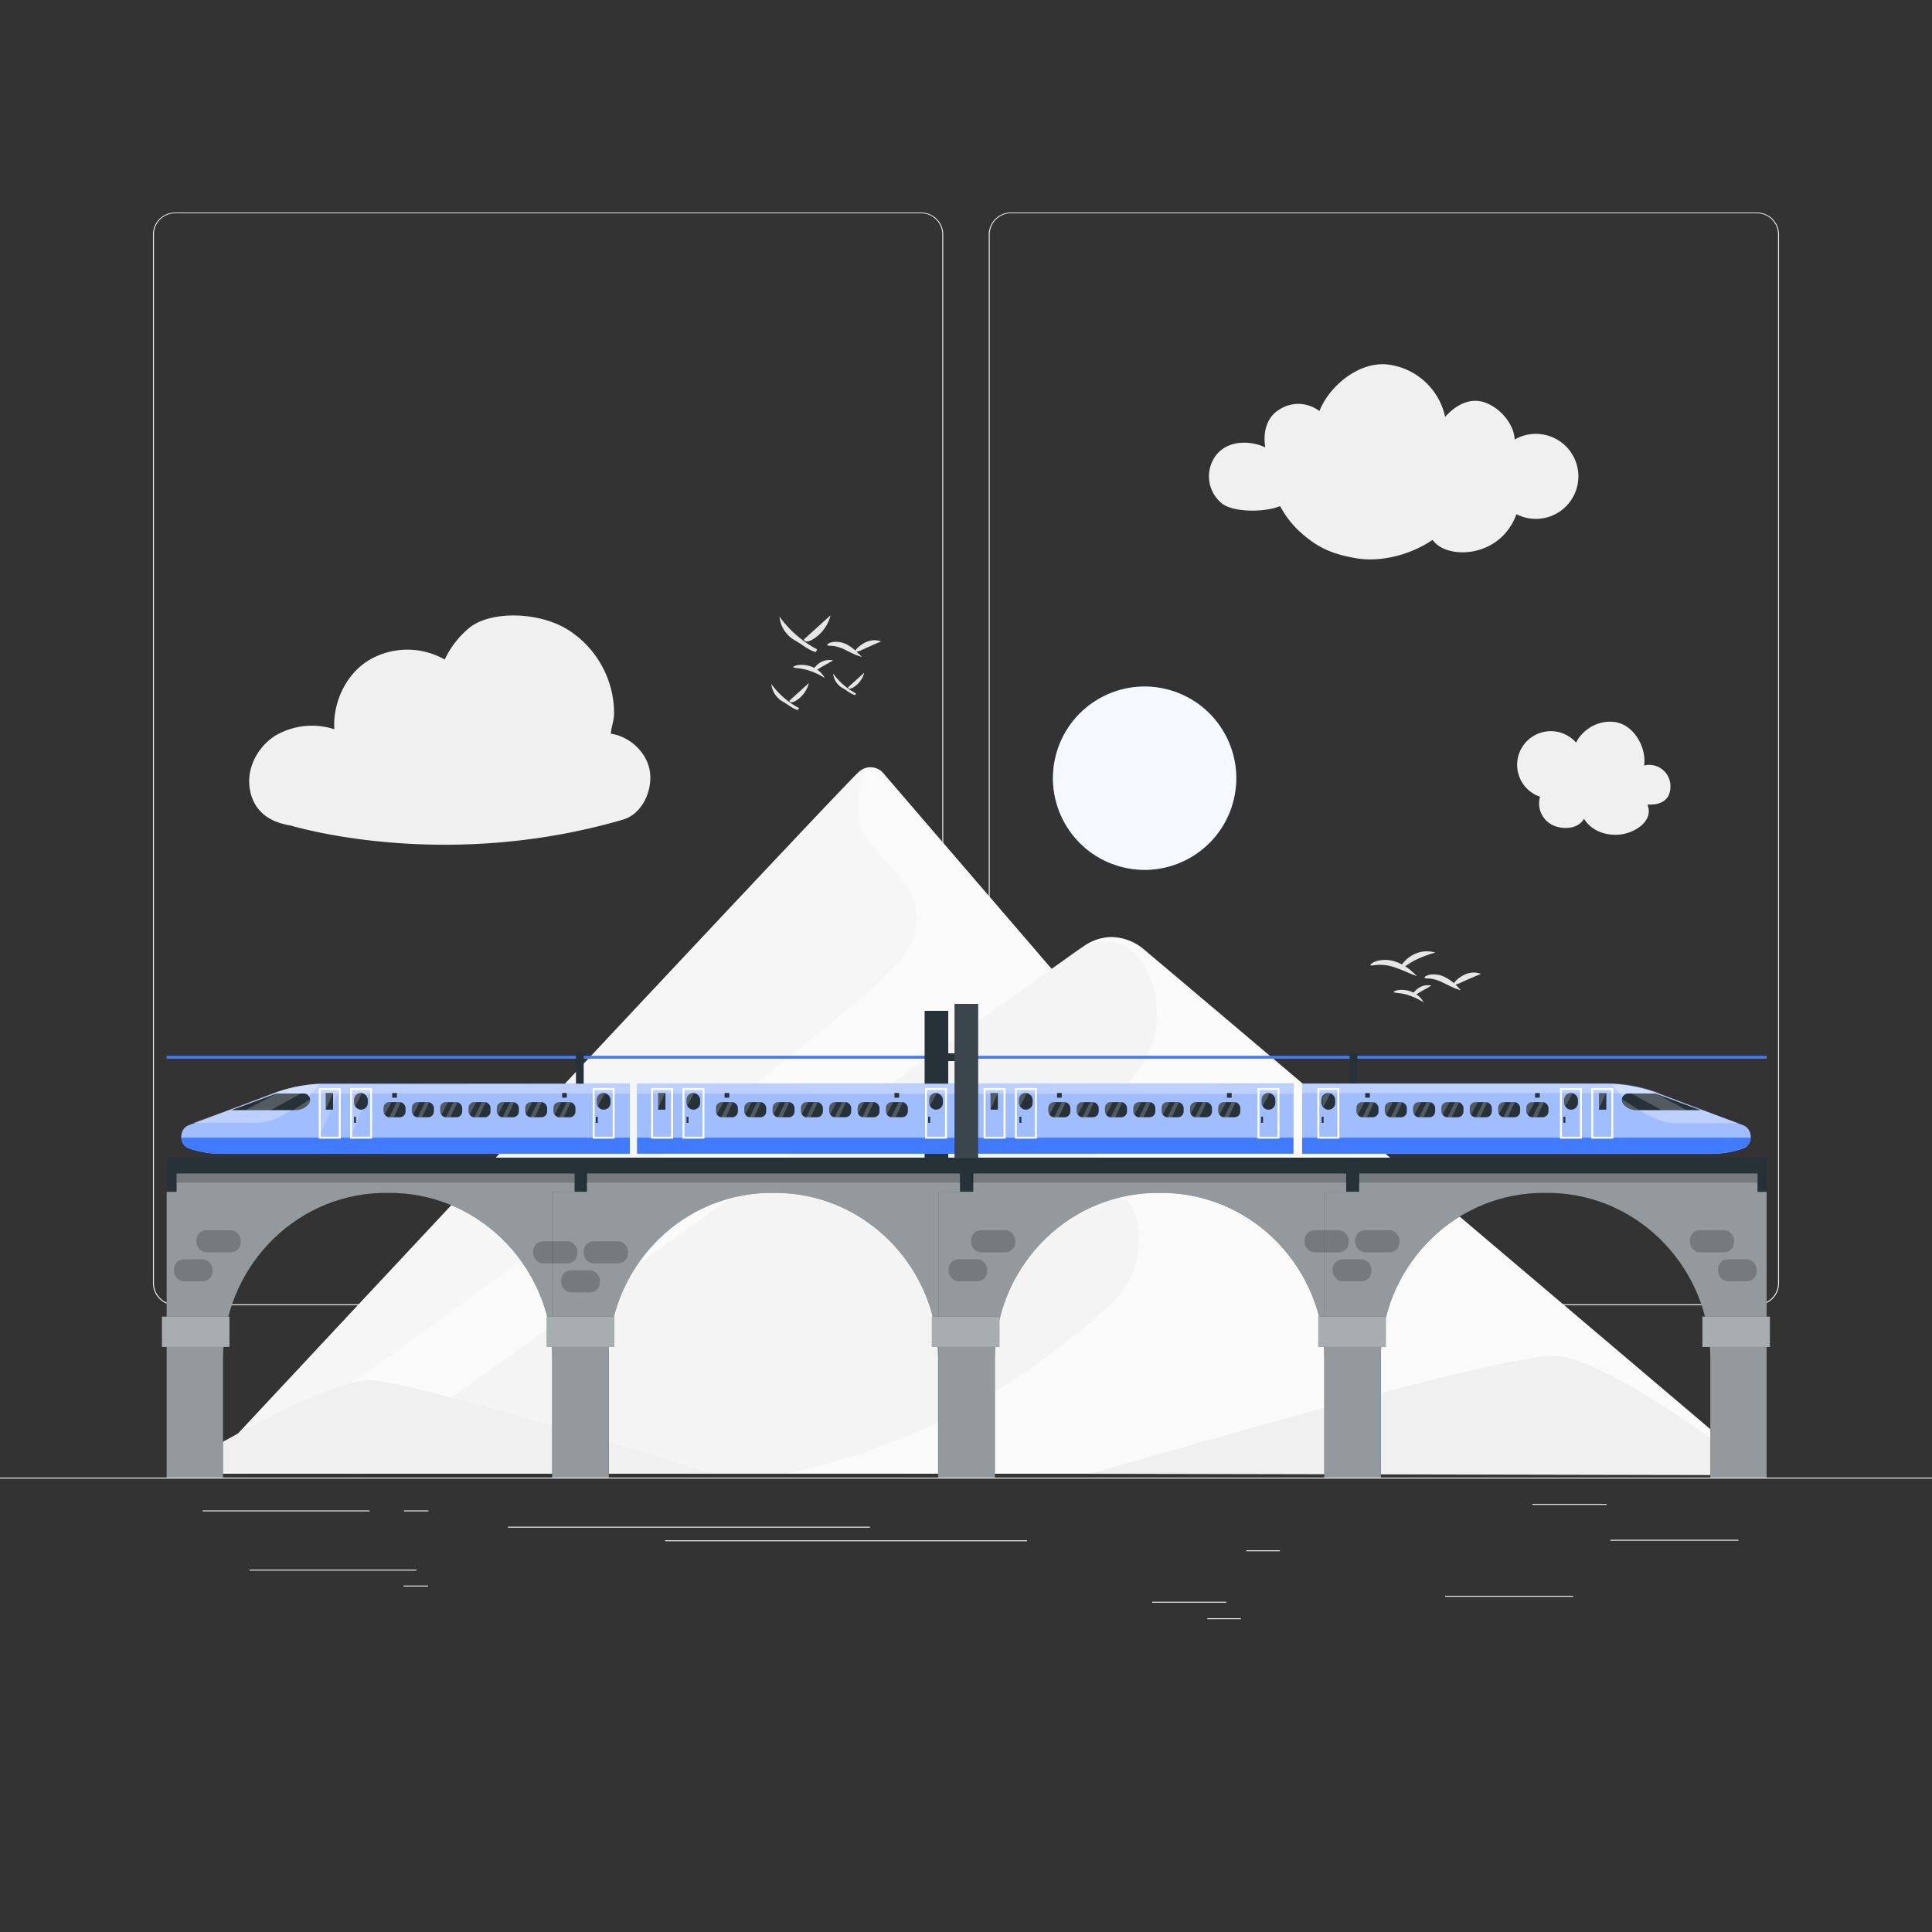 <svg xmlns="http://www.w3.org/2000/svg" viewBox="0 0 500 500"><rect x="0" y="0" width="500" height="500" fill="#333333" stroke="none"/><g id="freepik--background-complete--inject-2"><path d="M238.4,337.8H45.3a5.71,5.71,0,0,1-5.71-5.71V60.66A5.71,5.71,0,0,1,45.3,55H238.4a5.71,5.71,0,0,1,5.71,5.71V332.09A5.71,5.71,0,0,1,238.4,337.8ZM45.3,55.2a5.47,5.47,0,0,0-5.46,5.46V332.09a5.47,5.47,0,0,0,5.46,5.46H238.4a5.47,5.47,0,0,0,5.46-5.46V60.66a5.47,5.47,0,0,0-5.46-5.46Z" style="fill:#ebebeb"></path><path d="M454.7,337.8H261.6a5.71,5.71,0,0,1-5.71-5.71V60.66A5.71,5.71,0,0,1,261.6,55H454.7a5.71,5.71,0,0,1,5.71,5.71V332.09A5.71,5.71,0,0,1,454.7,337.8ZM261.6,55.2a5.47,5.47,0,0,0-5.46,5.46V332.09a5.47,5.47,0,0,0,5.46,5.46H454.7a5.47,5.47,0,0,0,5.46-5.46V60.66a5.47,5.47,0,0,0-5.46-5.46Z" style="fill:#ebebeb"></path><rect y="382.4" width="500" height="0.25" style="fill:#ebebeb"></rect><path d="M384.55,381.39H54a8.75,8.75,0,0,1,.69-3S214,207.66,222.11,199.91c.12-.11.24-.22.37-.32a4.62,4.62,0,0,1,1.61-.87,4.44,4.44,0,0,1,4.74,1.65Z" style="fill:#fafafa"></path><path d="M233.28,248.15C222.39,263.26,67.58,377.65,54,381.39l.69-3L222.48,199.59l1.61-.87c-1.84,4-3.51,13.19.27,18.53C229.64,224.68,244.16,233,233.28,248.15Z" style="fill:#e6e6e6;opacity:0.2"></path><path d="M456.21,381.39,89.3,381.33S269.43,252.69,277.88,246.67l.31-.22,1.22-.85c.4-.27.78-.52,1.13-.77a12.79,12.79,0,0,1,7.15-2.33,13.4,13.4,0,0,1,8.65,3.46C328.85,273.3,456.21,381.39,456.21,381.39Z" style="fill:#fafafa"></path><path d="M299.24,265.38a25.79,25.79,0,0,1-6.62,14c-2.92,3.42-6.12,6.54-8,11.86s-1.76,13.74,1.26,16.82c1.86,1.91,4.25,1.3,6.14,3.12,3.05,2.93,3.44,11.26,1.66,16.7s-5,8.6-8.13,11.37c-25.8,23.05-53.7,36.31-82.24,42.09-28.08,0-114,0-114,0S278.18,246.46,278.18,246.46c.43-.3.84-.57,1.23-.85s.78-.52,1.13-.78c3.64-1.17,7.33-1.7,10.84.21C296.16,247.65,300.33,256.44,299.24,265.38Z" style="fill:#e0e0e0;opacity:0.2"></path><path d="M455.65,381.77S417,351.43,402.39,350.91s-120.09,30.5-120.09,30.5Z" style="fill:#f0f0f0"></path><path d="M184.67,381.37S107.82,357.71,96,357.18,44,381,44,381Z" style="fill:#f0f0f0"></path><path d="M223.08,170a9.42,9.42,0,0,1-1.43-.46c-.86-.34-2-.9-3.11-1.46a9.4,9.4,0,0,0-3-.91c-.81-.09-1.36,0-1.44-.21s.4-.61,1.39-.79a6.18,6.18,0,0,1,3.7.63A11.37,11.37,0,0,1,222,169C222.68,169.61,223.08,170,223.08,170Z" style="fill:#e6e6e6"></path><path d="M228.08,166l-1,.4c-.61.25-1.39.61-2.25,1-1.73.76-3.2,1.55-3.44,1.21-.11-.16.12-.54.62-1a7.54,7.54,0,0,1,2.26-1.49,5.16,5.16,0,0,1,2.73-.38,4,4,0,0,1,.82.19Z" style="fill:#e6e6e6"></path><path d="M213.45,175.46l-.31-.18c-.19-.13-.48-.29-.83-.48a19.39,19.39,0,0,0-2.77-1.21c-2.2-.78-4.17-.61-4.23-.94,0-.15.45-.41,1.3-.53a7.38,7.38,0,0,1,3.31.37,6.61,6.61,0,0,1,2.75,1.85,5.28,5.28,0,0,1,.6.81C213.38,175.35,213.45,175.46,213.45,175.46Z" style="fill:#e6e6e6"></path><path d="M215.61,170.92l-.79.45-1.76,1c-1.33.72-2.35,1.58-2.6,1.35s0-.46.34-.92a5.3,5.3,0,0,1,1.7-1.46,4.58,4.58,0,0,1,2.18-.53A3.61,3.61,0,0,1,215.61,170.92Z" style="fill:#e6e6e6"></path><path d="M211.36,168a28.59,28.59,0,0,1-9.64-8.44,8,8,0,0,0,4.11,6.24c1.67.9,3.44,2.51,5.29,2.95C211.22,168.56,211.56,168.11,211.36,168Z" style="fill:#e6e6e6"></path><path d="M208.05,165.48l6.9-6.25a10.15,10.15,0,0,1-4.88,6.4,2.91,2.91,0,0,1-1.21.38A.77.77,0,0,1,208.05,165.48Z" style="fill:#e6e6e6"></path><path d="M206.7,183.21a21,21,0,0,1-7.08-6.19,5.94,5.94,0,0,0,3,4.58c1.22.66,2.53,1.84,3.88,2.16C206.6,183.62,206.84,183.29,206.7,183.21Z" style="fill:#e6e6e6"></path><path d="M204.27,181.36l5.06-4.58a7.45,7.45,0,0,1-3.57,4.69,2.2,2.2,0,0,1-.9.28A.57.57,0,0,1,204.27,181.36Z" style="fill:#e6e6e6"></path><path d="M221.47,179.44a17.44,17.44,0,0,1-5.86-5.13,4.88,4.88,0,0,0,2.5,3.79c1,.55,2.09,1.53,3.21,1.79C221.38,179.77,221.58,179.5,221.47,179.44Z" style="fill:#e6e6e6"></path><path d="M219.45,177.91l4.2-3.8a6.19,6.19,0,0,1-3,3.89,1.94,1.94,0,0,1-.74.23A.47.47,0,0,1,219.45,177.91Z" style="fill:#e6e6e6"></path><path d="M378.06,256.27a10.3,10.3,0,0,1-1.48-.49c-.89-.34-2-.93-3.23-1.51a9.85,9.85,0,0,0-3.17-1c-.84-.09-1.41,0-1.49-.22s.41-.63,1.44-.82a6.47,6.47,0,0,1,3.85.66,11.7,11.7,0,0,1,3,2.22C377.65,255.82,378.06,256.27,378.06,256.27Z" style="fill:#e6e6e6"></path><path d="M383.27,252.07l-1.07.42c-.64.26-1.45.63-2.35,1-1.79.79-3.32,1.62-3.57,1.26-.11-.17.12-.57.64-1.07a8,8,0,0,1,2.35-1.54,5.41,5.41,0,0,1,2.84-.4,5.29,5.29,0,0,1,.86.2Z" style="fill:#e6e6e6"></path><path d="M368.4,259.39l-.29-.18c-.18-.12-.46-.27-.79-.45a17.25,17.25,0,0,0-2.62-1.14c-2.09-.75-4-.59-4-.9,0-.14.42-.39,1.23-.5a7,7,0,0,1,3.14.35,6.21,6.21,0,0,1,2.61,1.76,5.26,5.26,0,0,1,.56.76Z" style="fill:#e6e6e6"></path><path d="M370.45,255.08l-.75.43-1.66.93c-1.26.69-2.23,1.5-2.47,1.28s0-.43.32-.87a5,5,0,0,1,1.62-1.38,4.29,4.29,0,0,1,2.06-.5A3.55,3.55,0,0,1,370.45,255.08Z" style="fill:#e6e6e6"></path><path d="M366.68,252.62s-.71-.25-1.79-.7-2.54-1.1-4.13-1.63a11.46,11.46,0,0,0-4.18-.58c-1.09.07-1.79.27-1.89.08s.48-.74,1.7-1.1a8.26,8.26,0,0,1,4.83.2,12.24,12.24,0,0,1,4.06,2.4A18,18,0,0,1,366.68,252.62Z" style="fill:#e6e6e6"></path><path d="M371.47,246.53l-.4.12c-.26.06-.62.17-1.06.31a32.41,32.41,0,0,0-3.21,1.26c-2.42,1.09-4,2.7-4.32,2.44-.15-.12,0-.71.67-1.48a8.75,8.75,0,0,1,3-2.3,7.57,7.57,0,0,1,3.74-.65,5.79,5.79,0,0,1,1.14.19Z" style="fill:#e6e6e6"></path><path d="M161.22,212.12c4.84-1.41,7.63-7.24,7-12.24s-5.16-9.3-10.14-10c.16-2,.85-3.36.85-5.39a25.64,25.64,0,0,0-12.27-21.71c-7.48-4.46-19.44-4.7-25-.46a23.72,23.72,0,0,0-6.57,8.37,19.55,19.55,0,0,0-19.71.22c-5.88,3.61-9.28,10.93-8.86,17.82a18.72,18.72,0,0,0-15.21,1.62c-4.46,2.78-7.39,8.11-6.73,13.33s3.94,8.86,10.51,9.94C75.13,213.57,114.23,225.83,161.22,212.12Z" style="fill:#f0f0f0"></path><path d="M392,113.75a11,11,0,1,1,.46,19.32c-4.3,11.71-18.4,11.71-21.69,6.64-5.55,3.78-13.33,5.92-19.94,4.74s-10.28-2.92-15.16-7.53a25.52,25.52,0,0,1-4.38-5.94c-3.67,1.55-11.34,1.71-14.7-.42a9,9,0,0,1-2-12.57c3.38-4.53,9.67-3.77,12.87-2.19-.66-3.85.31-7.82,3.65-9.82a8.94,8.94,0,0,1,10.35.41c2.67-6.71,10.3-12.76,17.49-12.08A17.32,17.32,0,0,1,374,107.89c2.73-3.06,6.43-5.09,10.3-3.73S391.8,109.65,392,113.75Z" style="fill:#f0f0f0"></path><path d="M432.31,203.33a5.5,5.5,0,0,0-6.81-5.22c.62-4.39-2.26-9.74-6.49-11s-9.16,1.1-11.12,5.08a8.71,8.71,0,1,0-9.33,14,6.25,6.25,0,0,0,3.52,7.47c2.42,1,6.25,1,7.86-1.76,2,3.28,6.08,4.6,9.89,4,3.59-.58,7.72-3.44,6.73-7,0,0-.16-.71-.16-.72S432.44,209,432.31,203.33Z" style="fill:#f0f0f0"></path></g><g id="freepik--Water--inject-2"><rect x="416.78" y="398.49" width="33.12" height="0.25" style="fill:#ebebeb"></rect><rect x="374.01" y="412.99" width="33.12" height="0.25" style="fill:#ebebeb"></rect><rect x="322.53" y="401.21" width="8.69" height="0.25" style="fill:#ebebeb"></rect><rect x="312.45" y="418.79" width="8.69" height="0.25" style="fill:#ebebeb"></rect><rect x="396.59" y="389.21" width="19.19" height="0.25" style="fill:#ebebeb"></rect><rect x="298.17" y="414.53" width="19.19" height="0.25" style="fill:#ebebeb"></rect><rect x="52.46" y="390.89" width="43.19" height="0.25" style="fill:#ebebeb"></rect><rect x="64.6" y="406.22" width="43.19" height="0.25" style="fill:#ebebeb"></rect><rect x="104.56" y="390.89" width="6.33" height="0.25" style="fill:#ebebeb"></rect><rect x="104.45" y="410.34" width="6.33" height="0.25" style="fill:#ebebeb"></rect><rect x="131.47" y="395.11" width="93.68" height="0.25" style="fill:#ebebeb"></rect><rect x="172.12" y="398.62" width="93.68" height="0.25" style="fill:#ebebeb"></rect></g><g id="freepik--Sun--inject-2"><circle cx="296.24" cy="201.41" r="23.72" transform="translate(32.15 443.45) rotate(-76.72)" style="fill:#407BFF"></circle><circle cx="296.24" cy="201.41" r="23.72" transform="translate(32.15 443.45) rotate(-76.72)" style="fill:#fff;opacity:0.95"></circle></g><g id="freepik--electric-line--inject-2"><rect x="43.13" y="273.24" width="414.06" height="0.75" style="fill:#407BFF"></rect><rect x="149.06" y="272.39" width="2" height="25.46" style="fill:#263238"></rect><rect x="349.28" y="272.39" width="2" height="26.01" style="fill:#263238"></rect><rect x="239.29" y="261.6" width="6.12" height="38.15" style="fill:#263238"></rect><rect x="242.2" y="272.61" width="8.05" height="2" style="fill:#263238"></rect></g><g id="freepik--Train--inject-2"><path d="M70.73,283l-21.92,8.25c-2.53,1-2.51,5,0,5.93a25.26,25.26,0,0,0,8.89,1.43H163V280.45H84.42A38.84,38.84,0,0,0,70.73,283Z" style="fill:#407BFF"></path><path d="M163,280.45v18.12H57.72a25.26,25.26,0,0,1-8.89-1.43c-2.53-.95-2.55-5,0-5.93l1.67-.63,10.2-3.84.54-.2,9.28-3.49s0,0,.08,0l.15-.06a38.79,38.79,0,0,1,12-2.47c.56,0,1.13,0,1.7,0Z" style="fill:#fff;opacity:0.5"></path><path d="M163,280.49V283H70.58l.15-.06a38.79,38.79,0,0,1,12-2.47Z" style="fill:#fff;opacity:0.3"></path><path d="M82.72,280.49l-1,1.34s-7.36,8.73-15.68,8.75c-7.12,0-13.76,0-15.53,0H50s5.14-1.82,10.66-3.84l.54-.2c3.35-1.22,6.8-2.51,9.28-3.49a1.09,1.09,0,0,1,.23-.09A38.79,38.79,0,0,1,82.72,280.49Z" style="fill:#fff;opacity:0.3"></path><path d="M163,294.43v4.14H57.72a25.22,25.22,0,0,1-8.89-1.43,3,3,0,0,1-1.9-2.71Z" style="fill:#407BFF"></path><path d="M59.84,287.31,71.54,283H78.6a1.66,1.66,0,0,1,1.3,2.68h0a4.27,4.27,0,0,1-3.36,1.63Z" style="fill:#263238"></path><g style="opacity:0.2"><polygon points="82.75 294.05 87.93 281.83 82.75 281.83 82.75 294.05" style="fill:#fff"></polygon></g><g style="opacity:0.2"><polygon points="90.82 294.05 96 281.83 90.82 281.83 90.82 294.05" style="fill:#fff"></polygon></g><rect x="84.3" y="282.87" width="1.9" height="4.31" style="fill:#263238"></rect><rect x="91.63" y="282.87" width="3.55" height="4.31" rx="1.73" style="fill:#263238"></rect><rect x="154.44" y="282.87" width="3.55" height="4.31" rx="1.73" style="fill:#263238"></rect><rect x="99.26" y="285.22" width="5.7" height="3.93" rx="1.51" style="fill:#263238"></rect><rect x="106.59" y="285.22" width="5.7" height="3.93" rx="1.51" style="fill:#263238"></rect><rect x="113.92" y="285.22" width="5.7" height="3.93" rx="1.51" style="fill:#263238"></rect><rect x="121.25" y="285.22" width="5.7" height="3.93" rx="1.51" style="fill:#263238"></rect><rect x="128.58" y="285.22" width="5.7" height="3.93" rx="1.51" style="fill:#263238"></rect><rect x="135.9" y="285.22" width="5.7" height="3.93" rx="1.51" style="fill:#263238"></rect><rect x="143.23" y="285.22" width="5.7" height="3.93" rx="1.51" style="fill:#263238"></rect><rect x="101.51" y="282.87" width="1.21" height="1.21" style="fill:#263238"></rect><rect x="145.48" y="282.87" width="1.21" height="1.21" style="fill:#263238"></rect><path d="M96.28,294.68H90.61v-13.1h5.67Zm-5.17-.5h4.67v-12.1H91.11Z" style="fill:#fff"></path><path d="M88.18,294.68H82.5v-13.1h5.68Zm-5.18-.5h4.68v-12.1H83Z" style="fill:#fff"></path><path d="M159.06,294.68h-5.68v-13.1h5.68Zm-5.18-.5h4.68v-12.1h-4.68Z" style="fill:#fff"></path><path d="M429.27,283l21.92,8.25c2.53,1,2.51,5,0,5.93a25.26,25.26,0,0,1-8.89,1.43H337V280.45h78.58A38.84,38.84,0,0,1,429.27,283Z" style="fill:#407BFF"></path><path d="M429.27,283l21.92,8.25c2.53,1,2.51,5,0,5.93a25.26,25.26,0,0,1-8.89,1.43H337V280.45h78.58A38.84,38.84,0,0,1,429.27,283Z" style="fill:#fff;opacity:0.5"></path><path d="M417.25,280.6l1,1.34s7.36,8.73,15.68,8.75c7.12,0,13.76,0,15.53,0H450s-5.14-1.82-10.66-3.84l-.54-.2c-3.35-1.22-6.8-2.51-9.28-3.49a1.09,1.09,0,0,0-.23-.09A38.79,38.79,0,0,0,417.25,280.6Z" style="fill:#fff;opacity:0.3"></path><path d="M337,294.43v4.14H442.28a25.22,25.22,0,0,0,8.89-1.43,3,3,0,0,0,1.9-2.71Z" style="fill:#407BFF"></path><path d="M440.16,287.31,428.46,283H421.4a1.66,1.66,0,0,0-1.3,2.68h0a4.27,4.27,0,0,0,3.36,1.63Z" style="fill:#263238"></path><rect x="413.8" y="282.87" width="1.9" height="4.31" transform="translate(829.51 570.05) rotate(180)" style="fill:#263238"></rect><rect x="404.82" y="282.87" width="3.55" height="4.31" rx="1.73" transform="translate(813.18 570.05) rotate(-180)" style="fill:#263238"></rect><rect x="342.01" y="282.87" width="3.55" height="4.31" rx="1.73" transform="translate(687.56 570.05) rotate(180)" style="fill:#263238"></rect><rect x="395.04" y="285.22" width="5.7" height="3.93" rx="1.51" style="fill:#263238"></rect><rect x="387.71" y="285.22" width="5.7" height="3.93" rx="1.51" style="fill:#263238"></rect><rect x="380.38" y="285.22" width="5.7" height="3.93" rx="1.51" style="fill:#263238"></rect><rect x="373.05" y="285.22" width="5.7" height="3.93" rx="1.51" style="fill:#263238"></rect><rect x="365.72" y="285.22" width="5.7" height="3.93" rx="1.51" style="fill:#263238"></rect><rect x="358.39" y="285.22" width="5.7" height="3.93" rx="1.51" style="fill:#263238"></rect><rect x="351.06" y="285.22" width="5.7" height="3.93" rx="1.51" style="fill:#263238"></rect><rect x="397.29" y="282.87" width="1.21" height="1.21" transform="translate(795.78 566.94) rotate(180)" style="fill:#263238"></rect><rect x="353.31" y="282.87" width="1.21" height="1.21" transform="translate(707.83 566.94) rotate(180)" style="fill:#263238"></rect><path d="M409.39,294.68h-5.67v-13.1h5.67Zm-5.17-.5h4.67v-12.1h-4.67Z" style="fill:#fff"></path><path d="M417.5,294.68h-5.68v-13.1h5.68Zm-5.18-.5H417v-12.1h-4.68Z" style="fill:#fff"></path><path d="M346.62,294.68h-5.68v-13.1h5.68Zm-5.18-.5h4.68v-12.1h-4.68Z" style="fill:#fff"></path><rect x="164.9" y="280.45" width="83.79" height="18.12" style="fill:#407BFF"></rect><rect x="164.9" y="280.45" width="83.79" height="18.12" style="fill:#fff;opacity:0.5"></rect><polygon points="248.69 283.12 164.9 283.02 164.9 280.45 248.69 280.55 248.69 283.12" style="fill:#fff;opacity:0.3"></polygon><rect x="164.9" y="294.43" width="83.79" height="4.14" style="fill:#407BFF"></rect><rect x="170.31" y="282.87" width="1.9" height="4.31" style="fill:#263238"></rect><rect x="177.65" y="282.87" width="3.55" height="4.31" rx="1.73" style="fill:#263238"></rect><rect x="240.46" y="282.87" width="3.55" height="4.31" rx="1.73" style="fill:#263238"></rect><rect x="185.27" y="285.22" width="5.7" height="3.93" rx="1.51" style="fill:#263238"></rect><rect x="192.6" y="285.22" width="5.7" height="3.93" rx="1.51" style="fill:#263238"></rect><rect x="199.93" y="285.22" width="5.7" height="3.93" rx="1.51" style="fill:#263238"></rect><rect x="207.26" y="285.22" width="5.7" height="3.93" rx="1.51" style="fill:#263238"></rect><rect x="214.59" y="285.22" width="5.7" height="3.93" rx="1.51" style="fill:#263238"></rect><rect x="221.92" y="285.22" width="5.7" height="3.93" rx="1.51" style="fill:#263238"></rect><rect x="229.25" y="285.22" width="5.7" height="3.93" rx="1.51" style="fill:#263238"></rect><rect x="187.52" y="282.87" width="1.21" height="1.21" style="fill:#263238"></rect><rect x="231.49" y="282.87" width="1.21" height="1.21" style="fill:#263238"></rect><path d="M182.3,294.68h-5.68v-13.1h5.68Zm-5.18-.5h4.68v-12.1h-4.68Z" style="fill:#fff"></path><path d="M174.19,294.68h-5.68v-13.1h5.68Zm-5.18-.5h4.68v-12.1H169Z" style="fill:#fff"></path><path d="M245.07,294.68h-5.68v-13.1h5.68Zm-5.18-.5h4.68v-12.1h-4.68Z" style="fill:#fff"></path><rect x="250.94" y="280.45" width="83.79" height="18.12" style="fill:#407BFF"></rect><rect x="250.94" y="280.45" width="83.79" height="18.12" style="fill:#fff;opacity:0.5"></rect><polygon points="334.7 283.12 250.91 283.02 250.91 280.45 334.7 280.55 334.7 283.12" style="fill:#fff;opacity:0.3"></polygon><rect x="250.94" y="294.43" width="83.79" height="4.14" style="fill:#407BFF"></rect><rect x="256.35" y="282.87" width="1.9" height="4.31" style="fill:#263238"></rect><rect x="263.69" y="282.87" width="3.55" height="4.31" rx="1.73" style="fill:#263238"></rect><rect x="326.5" y="282.87" width="3.55" height="4.31" rx="1.73" style="fill:#263238"></rect><rect x="271.31" y="285.22" width="5.7" height="3.93" rx="1.51" style="fill:#263238"></rect><rect x="278.64" y="285.22" width="5.7" height="3.93" rx="1.51" style="fill:#263238"></rect><rect x="285.97" y="285.22" width="5.7" height="3.93" rx="1.51" style="fill:#263238"></rect><rect x="293.3" y="285.22" width="5.7" height="3.93" rx="1.51" style="fill:#263238"></rect><rect x="300.63" y="285.22" width="5.7" height="3.93" rx="1.51" style="fill:#263238"></rect><rect x="307.96" y="285.22" width="5.7" height="3.93" rx="1.51" style="fill:#263238"></rect><rect x="315.29" y="285.22" width="5.7" height="3.93" rx="1.51" style="fill:#263238"></rect><rect x="273.56" y="282.87" width="1.21" height="1.21" style="fill:#263238"></rect><rect x="317.54" y="282.87" width="1.21" height="1.21" style="fill:#263238"></rect><path d="M268.34,294.68h-5.68v-13.1h5.68Zm-5.18-.5h4.68v-12.1h-4.68Z" style="fill:#fff"></path><path d="M260.23,294.68h-5.67v-13.1h5.67Zm-5.17-.5h4.67v-12.1h-4.67Z" style="fill:#fff"></path><path d="M331.11,294.68h-5.67v-13.1h5.67Zm-5.17-.5h4.67v-12.1h-4.67Z" style="fill:#fff"></path><polygon points="63.53 287.31 70.05 287.31 77.85 283 71.54 283 63.53 287.31" style="fill:#fff;opacity:0.2"></polygon><path d="M75.84,287.31l4.4-2.85s.46,1.14-1.79,2.4a3.56,3.56,0,0,1-1.67.45Z" style="fill:#fff;opacity:0.2"></path><polygon points="436.53 287.31 430.01 287.31 422.21 283 428.52 283 436.53 287.31" style="fill:#fff;opacity:0.2"></polygon><path d="M424.22,287.31l-4.4-2.85s-.46,1.14,1.79,2.4a3.56,3.56,0,0,0,1.67.45Z" style="fill:#fff;opacity:0.2"></path><polygon points="86.2 282.87 84.3 287.18 84.3 282.87 86.2 282.87" style="fill:#fff;opacity:0.2"></polygon><polygon points="100.77 289.15 102.71 285.21 103.74 285.24 101.91 289.15 100.77 289.15" style="fill:#fff;opacity:0.2"></polygon><path d="M101.31,285.22l-1.77,3.28a1.43,1.43,0,0,1-.28-.86v-.91a1.5,1.5,0,0,1,1.51-1.51Z" style="fill:#fff;opacity:0.2"></path><path d="M93.67,283l-1.77,3.28a1.43,1.43,0,0,1-.28-.86v-.91A1.5,1.5,0,0,1,93.13,283Z" style="fill:#fff;opacity:0.2"></path><path d="M156.48,283l-1.77,3.28a1.43,1.43,0,0,1-.28-.86v-.91a1.5,1.5,0,0,1,1.51-1.51Z" style="fill:#fff;opacity:0.2"></path><polygon points="108.1 289.15 110.04 285.21 111.07 285.24 109.23 289.15 108.1 289.15" style="fill:#fff;opacity:0.2"></polygon><path d="M108.64,285.22l-1.77,3.28a1.43,1.43,0,0,1-.28-.86v-.91a1.5,1.5,0,0,1,1.51-1.51Z" style="fill:#fff;opacity:0.2"></path><polygon points="115.42 289.15 117.37 285.21 118.4 285.24 116.56 289.15 115.42 289.15" style="fill:#fff;opacity:0.2"></polygon><path d="M116,285.22l-1.77,3.28a1.43,1.43,0,0,1-.28-.86v-.91a1.5,1.5,0,0,1,1.51-1.51Z" style="fill:#fff;opacity:0.2"></path><polygon points="122.75 289.15 124.7 285.21 125.73 285.24 123.89 289.15 122.75 289.15" style="fill:#fff;opacity:0.2"></polygon><path d="M123.3,285.22l-1.77,3.28a1.43,1.43,0,0,1-.28-.86v-.91a1.5,1.5,0,0,1,1.51-1.51Z" style="fill:#fff;opacity:0.2"></path><polygon points="130.08 289.15 132.03 285.21 133.06 285.24 131.22 289.15 130.08 289.15" style="fill:#fff;opacity:0.2"></polygon><path d="M130.63,285.22l-1.77,3.28a1.37,1.37,0,0,1-.28-.86v-.91a1.5,1.5,0,0,1,1.51-1.51Z" style="fill:#fff;opacity:0.2"></path><polygon points="137.23 289.15 139.18 285.21 140.21 285.24 138.37 289.15 137.23 289.15" style="fill:#fff;opacity:0.2"></polygon><path d="M137.77,285.22,136,288.5a1.43,1.43,0,0,1-.28-.86v-.91a1.5,1.5,0,0,1,1.51-1.51Z" style="fill:#fff;opacity:0.2"></path><polygon points="144.75 289.15 146.69 285.21 147.72 285.24 145.88 289.15 144.75 289.15" style="fill:#fff;opacity:0.2"></polygon><path d="M145.29,285.22l-1.77,3.28a1.43,1.43,0,0,1-.28-.86v-.91a1.5,1.5,0,0,1,1.51-1.51Z" style="fill:#fff;opacity:0.2"></path><polygon points="172.1 282.88 170.2 287.2 170.2 282.88 172.1 282.88" style="fill:#fff;opacity:0.2"></polygon><polygon points="186.67 289.17 188.62 285.23 189.64 285.26 187.81 289.17 186.67 289.17" style="fill:#fff;opacity:0.2"></polygon><path d="M187.21,285.24l-1.77,3.28a1.43,1.43,0,0,1-.28-.86v-.91a1.5,1.5,0,0,1,1.51-1.51Z" style="fill:#fff;opacity:0.2"></path><path d="M179.57,283l-1.77,3.28a1.43,1.43,0,0,1-.28-.86v-.91A1.5,1.5,0,0,1,179,283Z" style="fill:#fff;opacity:0.2"></path><path d="M242.38,283l-1.77,3.28a1.43,1.43,0,0,1-.28-.86v-.91a1.5,1.5,0,0,1,1.51-1.51Z" style="fill:#fff;opacity:0.2"></path><polygon points="194 289.17 195.94 285.23 196.97 285.26 195.13 289.17 194 289.17" style="fill:#fff;opacity:0.2"></polygon><path d="M194.54,285.24l-1.77,3.28a1.43,1.43,0,0,1-.28-.86v-.91a1.5,1.5,0,0,1,1.51-1.51Z" style="fill:#fff;opacity:0.2"></path><polygon points="201.33 289.17 203.27 285.23 204.3 285.26 202.46 289.17 201.33 289.17" style="fill:#fff;opacity:0.2"></polygon><path d="M201.87,285.24l-1.77,3.28a1.43,1.43,0,0,1-.28-.86v-.91a1.5,1.5,0,0,1,1.51-1.51Z" style="fill:#fff;opacity:0.2"></path><polygon points="208.66 289.17 210.6 285.23 211.63 285.26 209.79 289.17 208.66 289.17" style="fill:#fff;opacity:0.2"></polygon><path d="M209.2,285.24l-1.77,3.28a1.43,1.43,0,0,1-.28-.86v-.91a1.5,1.5,0,0,1,1.51-1.51Z" style="fill:#fff;opacity:0.2"></path><polygon points="215.99 289.17 217.93 285.23 218.96 285.26 217.12 289.17 215.99 289.17" style="fill:#fff;opacity:0.2"></polygon><path d="M216.53,285.24l-1.77,3.28a1.43,1.43,0,0,1-.28-.86v-.91a1.5,1.5,0,0,1,1.51-1.51Z" style="fill:#fff;opacity:0.2"></path><polygon points="223.13 289.17 225.08 285.23 226.11 285.26 224.27 289.17 223.13 289.17" style="fill:#fff;opacity:0.2"></polygon><path d="M223.68,285.24l-1.77,3.28a1.43,1.43,0,0,1-.28-.86v-.91a1.5,1.5,0,0,1,1.51-1.51Z" style="fill:#fff;opacity:0.2"></path><polygon points="230.65 289.17 232.59 285.23 233.62 285.26 231.79 289.17 230.65 289.17" style="fill:#fff;opacity:0.2"></polygon><path d="M231.19,285.24l-1.77,3.28a1.43,1.43,0,0,1-.28-.86v-.91a1.5,1.5,0,0,1,1.51-1.51Z" style="fill:#fff;opacity:0.2"></path><polygon points="258.24 282.88 256.35 287.2 256.35 282.88 258.24 282.88" style="fill:#fff;opacity:0.2"></polygon><polygon points="272.81 289.17 274.76 285.23 275.79 285.26 273.95 289.17 272.81 289.17" style="fill:#fff;opacity:0.2"></polygon><path d="M273.36,285.24l-1.77,3.28a1.43,1.43,0,0,1-.28-.86v-.91a1.5,1.5,0,0,1,1.51-1.51Z" style="fill:#fff;opacity:0.2"></path><path d="M265.72,283,264,286.3a1.43,1.43,0,0,1-.28-.86v-.91a1.5,1.5,0,0,1,1.51-1.51Z" style="fill:#fff;opacity:0.2"></path><path d="M328.52,283l-1.77,3.28a1.43,1.43,0,0,1-.28-.86v-.91A1.5,1.5,0,0,1,328,283Z" style="fill:#fff;opacity:0.2"></path><polygon points="280.14 289.17 282.09 285.23 283.12 285.26 281.28 289.17 280.14 289.17" style="fill:#fff;opacity:0.2"></polygon><path d="M280.68,285.24l-1.77,3.28a1.43,1.43,0,0,1-.28-.86v-.91a1.5,1.5,0,0,1,1.51-1.51Z" style="fill:#fff;opacity:0.2"></path><polygon points="287.47 289.17 289.42 285.23 290.45 285.26 288.61 289.17 287.47 289.17" style="fill:#fff;opacity:0.2"></polygon><path d="M288,285.24l-1.77,3.28a1.43,1.43,0,0,1-.28-.86v-.91a1.5,1.5,0,0,1,1.51-1.51Z" style="fill:#fff;opacity:0.2"></path><polygon points="294.8 289.17 296.75 285.23 297.77 285.26 295.94 289.17 294.8 289.17" style="fill:#fff;opacity:0.2"></polygon><path d="M295.34,285.24l-1.77,3.28a1.43,1.43,0,0,1-.28-.86v-.91a1.5,1.5,0,0,1,1.51-1.51Z" style="fill:#fff;opacity:0.2"></path><polygon points="302.13 289.17 304.07 285.23 305.1 285.26 303.27 289.17 302.13 289.17" style="fill:#fff;opacity:0.2"></polygon><path d="M302.67,285.24l-1.77,3.28a1.43,1.43,0,0,1-.28-.86v-.91a1.5,1.5,0,0,1,1.51-1.51Z" style="fill:#fff;opacity:0.2"></path><polygon points="309.28 289.17 311.22 285.23 312.25 285.26 310.42 289.17 309.28 289.17" style="fill:#fff;opacity:0.2"></polygon><path d="M309.82,285.24l-1.77,3.28a1.43,1.43,0,0,1-.28-.86v-.91a1.5,1.5,0,0,1,1.51-1.51Z" style="fill:#fff;opacity:0.2"></path><polygon points="316.79 289.17 318.74 285.23 319.77 285.26 317.93 289.17 316.79 289.17" style="fill:#fff;opacity:0.2"></polygon><path d="M317.34,285.24l-1.77,3.28a1.43,1.43,0,0,1-.28-.86v-.91a1.5,1.5,0,0,1,1.51-1.51Z" style="fill:#fff;opacity:0.2"></path><polygon points="415.65 282.85 413.75 287.16 413.75 282.85 415.65 282.85" style="fill:#fff;opacity:0.2"></polygon><polygon points="352.62 289.13 354.57 285.2 355.6 285.23 353.76 289.13 352.62 289.13" style="fill:#fff;opacity:0.2"></polygon><path d="M353.16,285.2l-1.77,3.28a1.43,1.43,0,0,1-.28-.86v-.91a1.5,1.5,0,0,1,1.51-1.51Z" style="fill:#fff;opacity:0.2"></path><path d="M344.32,283l-1.77,3.28a1.43,1.43,0,0,1-.28-.86v-.91a1.5,1.5,0,0,1,1.51-1.51Z" style="fill:#fff;opacity:0.2"></path><path d="M406.93,283l-1.77,3.28a1.43,1.43,0,0,1-.28-.86v-.91a1.5,1.5,0,0,1,1.51-1.51Z" style="fill:#fff;opacity:0.2"></path><polygon points="359.95 289.13 361.89 285.2 362.92 285.23 361.09 289.13 359.95 289.13" style="fill:#fff;opacity:0.2"></polygon><path d="M360.49,285.2l-1.77,3.28a1.43,1.43,0,0,1-.28-.86v-.91A1.5,1.5,0,0,1,360,285.2Z" style="fill:#fff;opacity:0.2"></path><polygon points="367.28 289.13 369.22 285.2 370.25 285.23 368.42 289.13 367.28 289.13" style="fill:#fff;opacity:0.2"></polygon><path d="M367.82,285.2l-1.77,3.28a1.43,1.43,0,0,1-.28-.86v-.91a1.5,1.5,0,0,1,1.51-1.51Z" style="fill:#fff;opacity:0.2"></path><polygon points="374.61 289.13 376.55 285.2 377.58 285.23 375.74 289.13 374.61 289.13" style="fill:#fff;opacity:0.2"></polygon><path d="M375.15,285.2l-1.77,3.28a1.43,1.43,0,0,1-.28-.86v-.91a1.5,1.5,0,0,1,1.51-1.51Z" style="fill:#fff;opacity:0.2"></path><polygon points="381.94 289.13 383.88 285.2 384.91 285.23 383.07 289.13 381.94 289.13" style="fill:#fff;opacity:0.2"></polygon><path d="M382.48,285.2l-1.77,3.28a1.43,1.43,0,0,1-.28-.86v-.91a1.5,1.5,0,0,1,1.51-1.51Z" style="fill:#fff;opacity:0.2"></path><polygon points="389.08 289.13 391.03 285.2 392.06 285.23 390.22 289.13 389.08 289.13" style="fill:#fff;opacity:0.2"></polygon><path d="M389.63,285.2l-1.77,3.28a1.43,1.43,0,0,1-.28-.86v-.91a1.5,1.5,0,0,1,1.51-1.51Z" style="fill:#fff;opacity:0.2"></path><polygon points="396.6 289.13 398.55 285.2 399.57 285.23 397.74 289.13 396.6 289.13" style="fill:#fff;opacity:0.2"></polygon><path d="M397.14,285.2l-1.77,3.28a1.43,1.43,0,0,1-.28-.86v-.91a1.5,1.5,0,0,1,1.51-1.51Z" style="fill:#fff;opacity:0.2"></path><rect x="91.63" y="289.01" width="0.51" height="1.57" style="fill:#263238"></rect><rect x="154.19" y="289.01" width="0.51" height="1.57" style="fill:#263238"></rect><rect x="177.67" y="289.01" width="0.51" height="1.57" style="fill:#263238"></rect><rect x="240.22" y="289.01" width="0.51" height="1.57" style="fill:#263238"></rect><rect x="263.81" y="289.01" width="0.51" height="1.57" style="fill:#263238"></rect><rect x="326.37" y="289.01" width="0.51" height="1.57" style="fill:#263238"></rect><rect x="342.04" y="289.01" width="0.51" height="1.57" style="fill:#263238"></rect><rect x="404.6" y="289.01" width="0.51" height="1.57" style="fill:#263238"></rect><path d="M337,280.37v2.53h92.42l-.15-.06a38.79,38.79,0,0,0-12-2.47Z" style="fill:#fff;opacity:0.3"></path></g><g id="freepik--Bridge--inject-2"><rect x="43.13" y="299.6" width="414.15" height="8.86" style="fill:#263238"></rect><path d="M157.58,308.45V382.4H143V351.58c0-22.81-17.84-42-40.64-42.84-.67,0-1.33,0-2,0s-1.35,0-2,0c-22.8.82-40.64,20-40.64,42.85V382.4H43.13V308.45H45.7V303.7h103v4.75Z" style="fill:#263238"></path><path d="M157.58,308.45V382.4H143V351.58c0-22.81-17.84-42-40.64-42.84-.67,0-1.33,0-2,0s-1.35,0-2,0c-22.8.82-40.64,20-40.64,42.85V382.4H43.13V308.45H45.7V303.7h103v4.75Z" style="fill:#fff;opacity:0.5"></path><path d="M257.35,308.45V382.4H242.78V351.58c0-22.81-17.84-42-40.65-42.84-.66,0-1.32,0-2,0s-1.36,0-2,0c-22.8.82-40.63,20-40.63,42.85V382.4H142.9V308.45h9V303.7h96.55v4.75Z" style="fill:#263238"></path><path d="M257.35,308.45V382.4H242.78V351.58c0-22.81-17.84-42-40.65-42.84-.66,0-1.32,0-2,0s-1.36,0-2,0c-22.8.82-40.63,20-40.63,42.85V382.4H142.9V308.45h9V303.7h96.55v4.75Z" style="fill:#fff;opacity:0.5"></path><path d="M357.33,308.45V382.4H342.76V351.58c0-22.81-17.84-42-40.65-42.84-.66,0-1.32,0-2,0s-1.36,0-2,0c-22.8.82-40.63,20-40.63,42.85V382.4H242.88V308.45h9V303.7H348.4v4.75Z" style="fill:#263238"></path><path d="M357.33,308.45V382.4H342.76V351.58c0-22.81-17.84-42-40.65-42.84-.66,0-1.32,0-2,0s-1.36,0-2,0c-22.8.82-40.63,20-40.63,42.85V382.4H242.88V308.45h9V303.7H348.4v4.75Z" style="fill:#fff;opacity:0.5"></path><path d="M457.2,308.45V382.4H442.63V351.58c0-22.81-17.84-42-40.65-42.84-.66,0-1.32,0-2,0s-1.36,0-2,0c-22.8.82-40.63,20-40.63,42.85V382.4H342.75V308.45h9V303.7h103.1v4.75Z" style="fill:#263238"></path><path d="M457.2,308.45V382.4H442.63V351.58c0-22.81-17.84-42-40.65-42.84-.66,0-1.32,0-2,0s-1.36,0-2,0c-22.8.82-40.63,20-40.63,42.85V382.4H342.75V308.45h9V303.7h103.1v4.75Z" style="fill:#fff;opacity:0.5"></path><rect x="45.7" y="303.7" width="102.97" height="2.38" style="opacity:0.2"></rect><rect x="151.61" y="303.7" width="97.04" height="2.38" style="opacity:0.2"></rect><rect x="251.5" y="303.7" width="96.93" height="2.38" style="opacity:0.2"></rect><rect x="351.46" y="303.7" width="103.4" height="2.38" style="opacity:0.2"></rect><rect x="141.51" y="340.74" width="17.47" height="7.84" style="fill:#263238"></rect><rect x="141.51" y="340.74" width="17.47" height="7.84" style="fill:#fff;opacity:0.6"></rect><rect x="41.91" y="340.74" width="17.47" height="7.84" style="fill:#263238"></rect><rect x="41.91" y="340.74" width="17.47" height="7.84" style="fill:#fff;opacity:0.6"></rect><rect x="341.17" y="340.74" width="17.47" height="7.84" style="fill:#263238"></rect><rect x="341.17" y="340.74" width="17.47" height="7.84" style="fill:#fff;opacity:0.6"></rect><rect x="440.58" y="340.74" width="17.47" height="7.84" style="fill:#263238"></rect><rect x="440.58" y="340.74" width="17.47" height="7.84" style="fill:#fff;opacity:0.6"></rect><rect x="241.17" y="340.74" width="17.47" height="7.84" style="fill:#263238"></rect><rect x="241.17" y="340.74" width="17.47" height="7.84" style="fill:#fff;opacity:0.6"></rect><g style="opacity:0.2"><rect x="137.97" y="321.24" width="11.46" height="5.72" rx="2.58"></rect><rect x="151.06" y="321.24" width="11.46" height="5.72" rx="2.58"></rect><rect x="145.24" y="328.76" width="10.01" height="5.72" rx="2.58"></rect><rect x="251.3" y="318.38" width="11.46" height="5.72" rx="2.58"></rect><rect x="245.48" y="325.89" width="10.01" height="5.72" rx="2.58"></rect><rect x="337.62" y="318.38" width="11.46" height="5.72" rx="2.58"></rect><rect x="350.72" y="318.38" width="11.46" height="5.72" rx="2.58"></rect><rect x="344.9" y="325.89" width="10.01" height="5.72" rx="2.58"></rect><rect x="437.34" y="318.38" width="11.46" height="5.72" rx="2.58"></rect><rect x="444.62" y="325.89" width="10.01" height="5.72" rx="2.58"></rect><rect x="50.84" y="318.38" width="11.46" height="5.72" rx="2.58" transform="translate(113.14 642.48) rotate(180)"></rect><rect x="45.02" y="325.89" width="10.01" height="5.72" rx="2.58" transform="translate(100.04 657.51) rotate(180)"></rect></g><rect x="247.03" y="259.8" width="6.12" height="39.95" style="fill:#263238"></rect><rect x="247.03" y="259.8" width="6.12" height="39.95" style="fill:#fff;opacity:0.1"></rect></g></svg>

